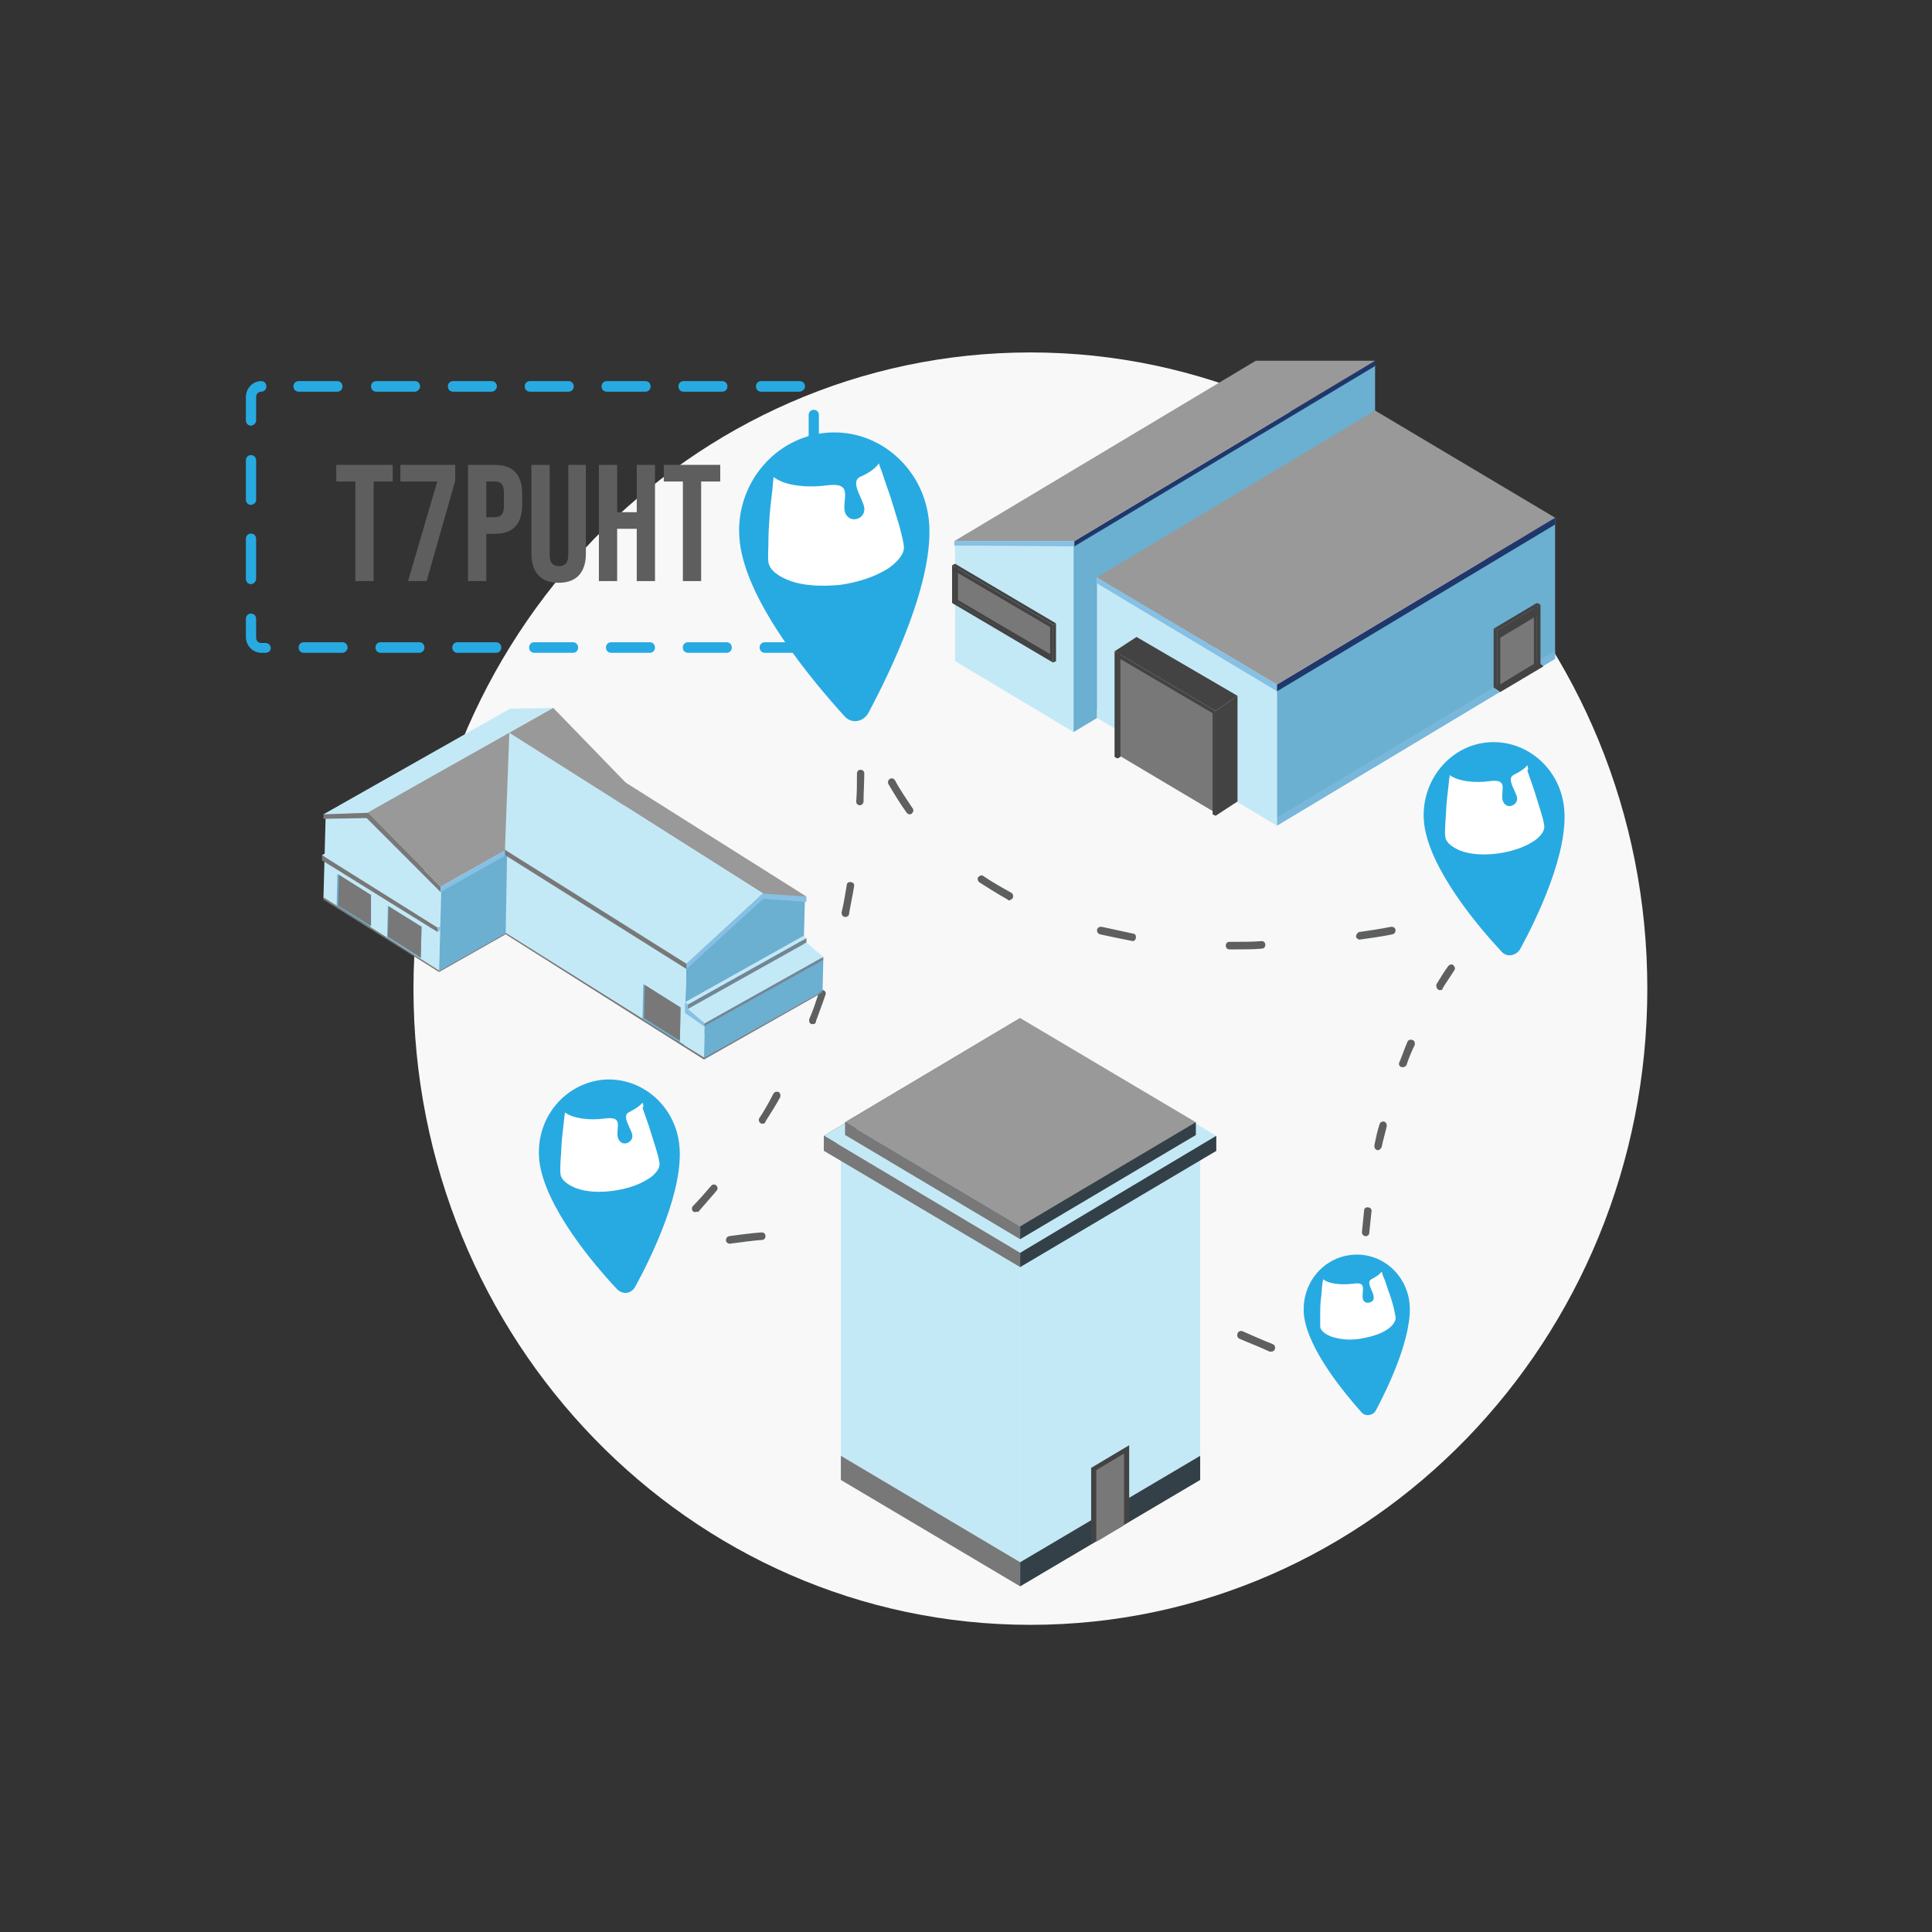<svg width="512" height="512" viewBox="0 0 512 512" fill="none" xmlns="http://www.w3.org/2000/svg">
<rect x="0" y="0" width="512" height="512" fill="#333333" stroke="none"/>
<g id="solutions--property-sector">
<g id="Group">
<path id="Vector" d="M273.067 430.6C363.36 430.6 436.557 355.115 436.557 262C436.557 168.885 363.36 93.4 273.067 93.4C182.773 93.4 109.576 168.885 109.576 262C109.576 355.115 182.773 430.6 273.067 430.6Z" fill="#F8F8F9"/>
<g id="Group_2">
<path id="Vector_2" d="M227.297 183.6C226.715 183.6 226.327 183.2 226.327 182.6C226.327 182 226.133 181.2 226.133 180.6C225.939 179.4 225.939 178.6 225.939 178.6C225.939 178 226.327 177.6 226.909 177.6C227.491 177.6 227.879 178 227.879 178.4C227.879 179 228.073 179.6 228.073 180.4C228.073 181 228.267 181.6 228.267 182.4C228.267 183 228.073 183.4 227.491 183.6H227.297Z" fill="#5E5F5F"/>
<path id="Vector_3" d="M267.442 238.6C267.248 238.6 267.055 238.6 267.055 238.4C264.533 237 262.012 235.4 259.491 233.8C259.103 233.4 258.909 232.8 259.297 232.4C259.685 232 260.267 231.8 260.655 232.2C262.982 233.8 265.503 235.2 268.024 236.6C268.412 236.8 268.606 237.4 268.412 238C268.024 238.4 267.636 238.6 267.442 238.6ZM241.067 215.8C240.679 215.8 240.485 215.6 240.291 215.4C238.545 213 236.994 210.4 235.442 207.8C235.248 207.4 235.248 206.8 235.83 206.4C236.218 206.2 236.8 206.2 237.188 206.8C238.545 209.4 240.291 211.8 241.842 214.2C242.23 214.6 242.036 215.2 241.648 215.6C241.455 215.8 241.261 215.8 241.067 215.8Z" fill="#5E5F5F"/>
<path id="Vector_4" d="M327.37 251.6H325.818C325.236 251.6 324.848 251.2 324.848 250.6C324.848 250 325.236 249.6 325.818 249.6H327.176C329.503 249.6 331.83 249.6 334.351 249.4C334.933 249.4 335.321 249.8 335.321 250.4C335.321 251 334.933 251.4 334.351 251.4C332.218 251.6 329.697 251.6 327.37 251.6ZM300.218 249.4C300.024 249.4 300.024 249.4 300.218 249.4C297.115 248.8 294.206 248.2 291.491 247.6C290.909 247.4 290.715 247 290.715 246.4C290.909 245.8 291.297 245.6 291.879 245.6C294.594 246.2 297.503 246.8 300.218 247.4C300.8 247.4 301.188 248 300.994 248.6C300.994 249 300.606 249.4 300.218 249.4ZM360.339 249C359.951 249 359.37 248.6 359.37 248.2C359.37 247.6 359.758 247.2 360.145 247C362.861 246.6 365.77 246.2 368.679 245.6C369.261 245.6 369.648 245.8 369.842 246.4C369.842 247 369.648 247.4 369.067 247.6C366.158 248.2 363.248 248.6 360.339 249C360.533 249 360.533 249 360.339 249Z" fill="#5E5F5F"/>
<path id="Vector_5" d="M395.248 244.4C395.054 244.4 394.667 244.4 394.473 244.2C394.085 243.8 394.085 243.2 394.473 242.8L394.667 242.6H394.473C393.891 242.8 393.503 242.4 393.309 241.8C393.115 241.2 393.503 240.8 394.085 240.6C395.248 240.2 396.606 240 397.77 239.6C398.158 239.4 398.739 239.8 398.933 240.2C399.127 240.6 399.127 241.2 398.739 241.4C398.739 241.4 397.77 242.4 396.024 244C395.83 244.2 395.636 244.4 395.248 244.4Z" fill="#5E5F5F"/>
<path id="Vector_6" d="M371.782 282.8C371.588 282.8 371.588 282.8 371.394 282.8C370.812 282.6 370.618 282 370.812 281.6C371.588 279.8 372.17 278 372.945 276.2C373.139 275.6 373.721 275.4 374.303 275.6C374.885 275.8 375.079 276.4 374.885 277C374.109 278.6 373.333 280.4 372.751 282.2C372.557 282.6 372.17 282.8 371.782 282.8ZM381.673 262.4C381.479 262.4 381.285 262.4 381.091 262.2C380.703 262 380.509 261.2 380.703 260.8C381.673 259.2 382.642 257.6 383.806 256C384.194 255.6 384.776 255.4 385.163 255.8C385.551 256.2 385.745 256.8 385.357 257.2C384.388 258.8 383.224 260.4 382.254 262C382.448 262.2 382.06 262.4 381.673 262.4Z" fill="#5E5F5F"/>
<path id="Vector_7" d="M361.697 350.4C361.115 350.4 360.727 350 360.727 349.4C360.533 347.4 360.533 345.6 360.533 343.6C360.533 343 360.921 342.6 361.503 342.6C362.085 342.6 362.473 343 362.473 343.6C362.473 345.4 362.667 347.4 362.667 349.4C362.667 350 362.279 350.4 361.697 350.4ZM361.891 327.6C361.891 327.6 361.891 327.4 361.891 327.6C361.309 327.6 360.921 327 360.921 326.6C361.115 324.6 361.309 322.8 361.503 320.8C361.503 320.2 362.085 319.8 362.667 320C363.248 320 363.636 320.6 363.442 321.2C363.248 323 363.054 325 362.861 326.8C362.861 327.2 362.473 327.6 361.891 327.6ZM365.188 304.8H364.994C364.412 304.6 364.218 304.2 364.218 303.6C364.606 301.6 364.994 299.8 365.576 298C365.77 297.4 366.157 297.2 366.739 297.2C367.321 297.4 367.515 297.8 367.515 298.4C367.127 300.2 366.545 302 366.157 304C365.964 304.4 365.576 304.8 365.188 304.8Z" fill="#5E5F5F"/>
<path id="Vector_8" d="M363.83 371.6C363.636 371.6 363.442 371.6 363.442 371.4C363.442 371.4 362.279 370.8 359.952 369.6C359.564 369.4 359.37 368.8 359.564 368.2C359.758 367.6 360.339 367.6 360.921 367.8C361.503 368.2 362.085 368.4 362.667 368.8C362.667 368.2 362.473 367.4 362.473 366.8C362.473 366.2 362.861 365.8 363.248 365.6C363.83 365.6 364.218 366 364.412 366.4C364.606 367.8 364.8 369 364.994 370.4C364.994 370.8 364.994 371.2 364.606 371.4C364.218 371.4 364.024 371.6 363.83 371.6Z" fill="#5E5F5F"/>
<path id="Vector_9" d="M336.873 358.2C336.679 358.2 336.679 358.2 336.485 358.2C333.964 357 331.248 356 328.533 354.8C327.951 354.6 327.757 354 327.951 353.4C328.145 352.8 328.727 352.6 329.309 352.8C332.024 354 334.739 355.2 337.26 356.2C337.842 356.4 338.036 357 337.842 357.6C337.648 358 337.26 358.2 336.873 358.2ZM304.485 345.4C304.291 345.4 304.291 345.4 304.097 345.4C301.382 344.4 298.667 343.6 295.951 342.6C295.37 342.4 295.176 341.8 295.37 341.4C295.564 340.8 296.145 340.6 296.533 340.8C299.248 341.8 302.157 342.6 304.873 343.6C305.454 343.8 305.648 344.4 305.454 344.8C305.261 345 304.873 345.4 304.485 345.4Z" fill="#5E5F5F"/>
<path id="Vector_10" d="M271.127 335.2H270.933C268.218 334.6 265.309 333.8 262.4 333.2C261.818 333 261.624 332.6 261.624 332C261.818 331.4 262.206 331.2 262.788 331.2C265.697 331.8 268.412 332.4 271.321 333.2C271.903 333.4 272.097 333.8 272.097 334.4C271.903 335 271.515 335.2 271.127 335.2ZM193.358 329.6C192.97 329.6 192.388 329.2 192.388 328.8C192.388 328.2 192.582 327.8 193.164 327.6C196.073 327.2 198.982 326.8 201.891 326.6C202.473 326.6 202.861 327 202.861 327.6C202.861 328.2 202.473 328.6 201.891 328.6C199.176 328.8 196.461 329.2 193.358 329.6C193.551 329.6 193.551 329.6 193.358 329.6ZM236.8 329C233.697 328.6 230.788 328.4 228.073 328.2C227.491 328.2 227.103 327.6 227.103 327.2C227.103 326.8 227.491 326.2 228.073 326.2C230.982 326.4 233.891 326.6 236.8 327C237.382 327 237.77 327.6 237.576 328C237.77 328.6 237.382 329 236.8 329Z" fill="#5E5F5F"/>
<path id="Vector_11" d="M164.848 338.2C164.461 338.2 164.073 338 164.073 337.6C163.879 337.2 164.073 336.6 164.461 336.2C164.461 336.2 165.624 335.4 167.564 334C167.951 333.6 168.533 333.8 168.921 334.2C169.115 334.4 169.115 334.6 169.115 334.6C169.309 334.8 169.309 334.8 169.503 335C169.697 335.6 169.503 336 168.921 336.4C167.758 337 166.594 337.4 165.43 338C165.042 338.2 164.848 338.2 164.848 338.2Z" fill="#5E5F5F"/>
<path id="Vector_12" d="M184.242 321.2C184.048 321.2 183.661 321.2 183.661 321C183.273 320.6 183.273 320 183.661 319.6C185.406 317.8 186.958 316 188.509 314.2C188.897 313.8 189.479 313.8 189.867 314.2C190.254 314.6 190.254 315.2 189.867 315.6C188.315 317.4 186.57 319.4 185.018 321.2C184.63 321 184.436 321.2 184.242 321.2ZM202.085 297.8C201.891 297.8 201.697 297.8 201.503 297.6C201.115 297.4 200.921 296.6 201.309 296.2C202.667 294.2 203.83 292 204.994 289.8C205.188 289.4 205.77 289.2 206.351 289.4C206.739 289.6 206.933 290.2 206.739 290.8C205.576 293 204.218 295 202.861 297.2C202.861 297.6 202.473 297.8 202.085 297.8Z" fill="#5E5F5F"/>
<path id="Vector_13" d="M215.467 271.4C215.273 271.4 215.273 271.4 215.079 271.4C214.497 271.2 214.303 270.6 214.497 270C215.467 267.8 216.242 265.4 217.018 263C217.212 262.4 217.794 262.2 218.182 262.4C218.764 262.6 218.958 263.2 218.764 263.6C217.988 266 217.018 268.4 216.242 270.6C216.242 271.2 215.854 271.4 215.467 271.4ZM224 243H223.806C223.224 242.8 223.03 242.4 223.03 241.8C223.612 239.4 224 237 224.388 234.6C224.388 234 224.97 233.6 225.551 233.8C226.133 233.8 226.521 234.4 226.327 235C225.939 237.4 225.358 240 224.97 242.4C224.97 242.6 224.582 243 224 243ZM227.879 213.4C227.297 213.4 226.909 213 226.909 212.4C227.103 210 227.103 207.4 227.103 205C227.103 204.4 227.491 204 228.073 204C228.654 204 229.042 204.4 229.042 205C229.042 207.4 228.848 210 228.848 212.4C228.848 213 228.267 213.4 227.879 213.4Z" fill="#5E5F5F"/>
</g>
<g id="Group_3">
<g id="Group_4">
<g id="Group_5">
<g id="Group_6">
<path id="Vector_14" d="M270.351 414L318.061 385.8V306L270.351 334.2V414Z" fill="#C4E9F6"/>
<path id="Vector_15" d="M270.351 420.4L318.061 392.2V385.8L270.351 414V420.4Z" fill="#334048"/>
<g id="Group_7">
<path id="Vector_16" d="M289.164 409.2L299.248 403.2V383L289.164 389V409.2Z" fill="#434343"/>
<path id="Vector_17" d="M297.891 404.2V385.2L290.521 389.6V408.6L297.891 404.2Z" fill="#787878"/>
</g>
</g>
<g id="Group_8">
<path id="Vector_18" d="M222.836 385.8L270.351 414V334.2L222.836 306V385.8Z" fill="#C4E9F6"/>
<path id="Vector_19" d="M222.836 392.2L270.351 420.4V414L222.836 385.8V392.2Z" fill="#787878"/>
</g>
</g>
<g id="Group_9">
<g id="Group_10">
<path id="Vector_20" d="M218.376 305L270.351 274V270L218.376 301V305Z" fill="#3F4D57"/>
<path id="Vector_21" d="M218.376 301L270.351 332L322.327 305V301L270.351 270L218.376 301Z" fill="#C4E9F6"/>
<path id="Vector_22" d="M270.351 335.8L322.327 305V301L270.351 332V335.8Z" fill="#334048"/>
<path id="Vector_23" d="M218.376 305L270.351 335.8V332L218.376 301V305Z" fill="#787878"/>
</g>
<g id="Group_11">
<path id="Vector_24" d="M224 300.8L270.352 273.2V269.8L224 297.4V300.8Z" fill="#3F4D57"/>
<path id="Vector_25" d="M224 297.4L270.352 325L316.897 300.8V297.4L270.352 269.8L224 297.4Z" fill="#999999"/>
<path id="Vector_26" d="M270.352 328.4L316.897 300.8V297.4L270.352 325V328.4Z" fill="#334048"/>
<path id="Vector_27" d="M224 300.8L270.352 328.4V325L224 297.4V300.8Z" fill="#787878"/>
</g>
</g>
</g>
</g>
<g id="Group_12">
<g id="Group_13">
<path id="Vector_28" d="M253.091 175.2L284.509 194V144.8L253.091 144.6V175.2Z" fill="#C4E9F6"/>
<path id="Vector_29" d="M364.412 96.8L284.509 144.8V194L364.412 146.2V96.8Z" fill="#6BAFD1"/>
</g>
<g id="Group_14">
<path id="Vector_30" d="M290.715 190.2L338.424 218.8V181.4L290.715 153V190.2Z" fill="#C4E9F6"/>
<path id="Vector_31" d="M412.121 137.2L338.424 181.4V218.8L412.121 174.6V137.2Z" fill="#6BAFD1"/>
<path id="Vector_32" d="M290.715 154.6L338.424 183.2V181.4L290.715 153V154.6Z" fill="#86C0E4"/>
<path id="Vector_33" d="M412.121 137.2L338.424 181.4V183.2L412.121 139V137.2Z" fill="#1F376B"/>
<path id="Vector_34" d="M290.715 190.2L338.424 218.8V216.6L290.715 188.2V190.2Z" fill="#C4E9F6"/>
<path id="Vector_35" opacity="0.5" d="M412.121 172.4L338.424 216.6V218.8L412.121 174.6V172.4Z" fill="#86C0E4"/>
<path id="Vector_36" d="M364.412 108.8L290.715 153L338.424 181.4L412.121 137.2L364.412 108.8Z" fill="#999999"/>
</g>
<g id="Group_15">
<path id="Vector_37" d="M295.564 172.8V199.6L322.133 215.4V188.6L295.564 172.8Z" fill="#787878"/>
<path id="Vector_38" d="M327.951 212.4L322.133 216.2V188.4L327.951 184.4V212.4Z" fill="#434343"/>
<path id="Vector_39" d="M296.921 200.6L296.145 201V173L296.921 172.6V200.6Z" fill="#434343"/>
<path id="Vector_40" d="M301.188 168.8L295.37 172.6L322.133 188.4L327.951 184.4L301.188 168.8Z" fill="#434343"/>
<path id="Vector_41" d="M322.133 188.4L295.37 172.6V200.6L296.145 201V174.2L321.357 189V215.8L322.133 216.2V188.4Z" fill="#434343"/>
</g>
<g id="Group_16">
<path id="Vector_42" d="M252.509 150.2V159L279.079 174.6V165.8L252.509 150.2Z" fill="#787878"/>
<path id="Vector_43" d="M279.854 175.2L279.079 175.6V165.6L279.854 165.2V175.2Z" fill="#434343"/>
<path id="Vector_44" d="M253.867 159.8L253.091 160.4V150.4L253.867 149.8V159.8Z" fill="#434343"/>
<path id="Vector_45" d="M253.091 149.4L252.315 149.8L279.079 165.6L279.854 165.2L253.091 149.4Z" fill="#434343"/>
<path id="Vector_46" d="M253.867 159L253.091 159.4L278.303 174.4L279.079 173.8L253.867 159Z" fill="#434343"/>
<path id="Vector_47" d="M252.315 149.8V159.8L279.079 175.6V165.6L252.315 149.8ZM253.091 159.4V151.4L278.303 166.2V174.2L253.091 159.4Z" fill="#434343"/>
</g>
<g id="Group_17">
<path id="Vector_48" d="M252.897 144.6L284.703 144.8V143.4H252.897V144.6Z" fill="#86C0E4"/>
<path id="Vector_49" d="M364.412 95.6L284.703 143.4V144.8L364.412 97V95.6Z" fill="#1F376B"/>
<path id="Vector_50" d="M332.8 95.6L252.897 143.4H284.703L364.412 95.6H332.8Z" fill="#999999"/>
</g>
<g id="Group_18">
<path id="Vector_51" d="M407.467 175.2L409.018 176.6L397.576 183.4L396.024 182.2L407.467 175.2Z" fill="#434343"/>
<path id="Vector_52" d="M408.048 160.6V175L396.8 181.8V167.4L408.048 160.6Z" fill="#787878"/>
<path id="Vector_53" d="M395.83 182.2L396.8 182.8V167L395.83 166.6V182.2Z" fill="#434343"/>
<path id="Vector_54" d="M406.497 176L407.273 176.6V160.8L406.497 160.2V176Z" fill="#434343"/>
<path id="Vector_55" d="M407.273 159.8L408.242 160.2L396.8 167L395.83 166.6L407.273 159.8Z" fill="#434343"/>
<path id="Vector_56" d="M396.8 167.2V167L408.242 160.2V176L407.273 176.6V163.2L397.576 169V182.2L396.8 182.8V167.2Z" fill="#434343"/>
</g>
</g>
<g id="Group_19">
<g id="Group_20">
<g id="Group_21">
<g id="Group_22">
<g id="Group_23">
<path id="Vector_57" d="M116.364 257.2L85.721 238L86.303 216.2L97.745 216L116.945 235.2L116.364 257.2Z" fill="#C4E9F6"/>
<path id="Vector_58" d="M116.364 257.2L165.042 229.6L165.624 207.8L116.945 235.2L116.364 257.2Z" fill="#6BAFD1"/>
</g>
<g id="Group_24">
<path id="Vector_59" d="M95.224 216.8L85.721 215.8L135.176 187.8L146.618 187.6L95.224 216.8Z" fill="#C4E9F6"/>
<path id="Vector_60" d="M97.358 215.4L116.751 235L165.818 207.4L146.618 187.6L97.358 215.4Z" fill="#999999"/>
<path id="Vector_61" d="M97.358 215.4L85.721 215.8V217L97.164 216.8L116.751 236.4V235L97.358 215.4Z" fill="#787878"/>
<path id="Vector_62" d="M166.012 208.6L165.818 207.4L116.751 235V236.4L166.012 208.6Z" fill="#86C0E4"/>
</g>
<g id="Group_25">
<path id="Vector_63" d="M85.333 226.6V228L115.976 247V245.8L85.333 226.6Z" fill="#787878"/>
<g id="Group_26">
<path id="Vector_64" d="M115.976 245.8V247L116.558 246.6L116.751 245.4L115.976 245.8Z" fill="#86C0E4"/>
</g>
<path id="Vector_65" d="M85.333 226.6L86.109 226.2L116.751 245.4L115.976 245.8L85.333 226.6Z" fill="#C4E9F6"/>
</g>
</g>
<g id="Group_27">
<g id="Group_28">
<path id="Vector_66" d="M181.333 277L212.751 259.4L213.333 237.6L201.891 236.8L181.915 255.2L181.333 277Z" fill="#6BAFD1"/>
<path id="Vector_67" d="M181.333 277L134.012 247.2L134.4 225.4L181.915 255.2L181.333 277Z" fill="#C4E9F6"/>
<path id="Vector_68" d="M186.57 280.2V280.8L134.012 247.6V247.2L186.57 280.2Z" fill="#787878"/>
</g>
<g id="Group_29">
<g id="Group_30">
<path id="Vector_69" d="M180.17 276.2L170.279 270L170.473 260.8L180.364 267L180.17 276.2Z" fill="#6BAFD1"/>
<g id="Group_31">
<path id="Vector_70" d="M170.667 269.8L170.86 261L180.363 267L180.17 275.8L170.667 269.8Z" fill="#787878"/>
</g>
</g>
</g>
<g id="Group_32">
<path id="Vector_71" d="M204.412 238.2L213.721 237.6L165.818 207.4L134.982 194.2L204.412 238.2Z" fill="#999999"/>
<path id="Vector_72" d="M202.279 236.8L181.915 255.4L133.818 225.2L134.982 194.2L202.279 236.8Z" fill="#C4E9F6"/>
<path id="Vector_73" d="M202.085 236.8L213.721 237.6V239L202.279 238.2L181.915 256.8V255.4L202.085 236.8Z" fill="#86C0E4"/>
<path id="Vector_74" d="M133.818 226.6V225.2L181.915 255.4V256.8L133.818 226.6Z" fill="#787878"/>
</g>
<path id="Vector_75" d="M186.764 271.8L186.57 280.2L181.333 277L181.527 268.4L186.764 271.8Z" fill="#C4E9F6"/>
<path id="Vector_76" d="M218.182 254.2L186.764 271.8L186.57 280.2L217.988 262.6L218.182 254.2Z" fill="#6BAFD1"/>
<g id="Group_33">
<path id="Vector_77" d="M218.182 254.4L213.721 250.6L181.527 267V268.4L186.57 272L218.182 254.4Z" fill="#86C0E4"/>
<path id="Vector_78" d="M213.721 248.6V249.8L182.303 267.4V266.2L213.721 248.6Z" fill="#728694"/>
<g id="Group_34">
<path id="Vector_79" d="M182.303 266V267.4L181.527 267V265.6L182.303 266Z" fill="#86C0E4"/>
</g>
<path id="Vector_80" d="M213.721 248.6L212.945 248L181.527 265.6L182.303 266.2L213.721 248.6Z" fill="#C4E9F6"/>
<path id="Vector_81" d="M218.182 253.6L213.721 249.8L182.303 267.4L186.764 271.2L218.182 253.6Z" fill="#C4E9F6"/>
<path id="Vector_82" d="M218.182 254.4V253.6L186.764 271.2L186.57 272L218.182 254.4Z" fill="#728694"/>
</g>
</g>
</g>
<g id="Group_35">
<g id="Group_36">
<path id="Vector_83" d="M111.515 254L102.594 248.4L102.788 240L111.709 245.6L111.515 254Z" fill="#6BAFD1"/>
<g id="Group_37">
<path id="Vector_84" d="M102.788 248.2L102.982 240.2L111.709 245.6L111.515 253.8L102.788 248.2Z" fill="#787878"/>
</g>
</g>
</g>
<g id="Group_38">
<g id="Group_39">
<path id="Vector_85" d="M98.133 245.8L89.212 240L89.406 231.6L98.327 237.2L98.133 245.8Z" fill="#6BAFD1"/>
<g id="Group_40">
<path id="Vector_86" d="M89.6 240L89.794 231.8L98.327 237.2V245.4L89.6 240Z" fill="#787878"/>
</g>
</g>
</g>
<path id="Vector_87" d="M186.57 280.2V280.8L217.988 263V262.6L186.57 280.2Z" fill="#728694"/>
<path id="Vector_88" d="M85.721 237.8L116.364 257.2V257.6L85.721 238.4V237.8Z" fill="#787878"/>
<path id="Vector_89" d="M116.364 257.2V257.6L134.012 247.6V247.2L116.364 257.2Z" fill="#728694"/>
</g>
</g>
<g id="Group_41">
<path id="Vector_90" d="M168.339 341C172.606 333.2 181.527 315 179.976 303C178.618 292.4 169.309 285 159.224 286.2C148.945 287.6 141.77 297 142.933 307.6C144.291 319.6 157.285 335 163.297 341.4C164.848 343.2 167.176 343 168.339 341Z" fill="#27AAE1"/>
<path id="Vector_91" d="M170.279 292.2C169.503 293.2 168.145 294 166.594 294.8C164.654 295.8 167.37 299.2 167.564 300.8C167.758 301.8 166.982 302.8 165.818 303C164.848 303.2 163.879 302.4 163.685 301.2C163.297 298.6 165.236 295.8 160.388 296.4C156.121 297 151.854 296.4 149.721 294.8C149.721 295.4 149.527 295.8 149.527 296.4C149.333 298.2 149.139 299.8 148.945 301.6C148.751 303.6 148.751 305.4 148.558 307.4C148.558 308.6 148.364 310 148.558 311.2C148.751 313 151.079 314.2 152.436 314.8C155.539 316 159.224 316 162.327 315.6C165.43 315.2 169.115 314.2 171.83 312.4C173.188 311.6 175.127 309.8 174.739 308C174.545 306.8 174.158 305.4 173.77 304.2C173.188 302.4 172.606 300.4 172.024 298.6C171.442 297 170.861 295.2 170.279 293.6C170.667 293.2 170.473 292.8 170.279 292.2Z" fill="white"/>
</g>
<g id="Group_42">
<path id="Vector_92" d="M402.812 251.6C407.079 243.8 416 225.6 414.448 213.6C413.091 203 403.782 195.6 393.697 196.8C383.612 198 376.242 207.6 377.406 218.2C378.764 230.2 391.758 245.6 397.77 252C399.127 253.8 401.648 253.4 402.812 251.6Z" fill="#27AAE1"/>
<path id="Vector_93" d="M404.751 202.8C403.976 203.8 402.618 204.6 401.067 205.4C399.127 206.4 401.842 209.8 402.036 211.4C402.23 212.4 401.454 213.4 400.291 213.6C399.321 213.8 398.351 213 398.158 211.8C397.77 209.2 399.709 206.4 394.861 207C390.594 207.6 386.327 207 384.194 205.4C384.194 206 384 206.4 384 207C383.806 208.8 383.612 210.4 383.418 212.2C383.224 214.2 383.224 216 383.03 218C383.03 219.2 382.836 220.6 383.03 221.8C383.224 223.6 385.551 224.8 386.909 225.4C390.012 226.6 393.697 226.6 396.8 226.2C399.903 225.8 403.588 224.8 406.303 223C407.661 222.2 409.6 220.4 409.212 218.6C409.018 217.4 408.63 216 408.242 214.8C407.661 213 407.079 211 406.497 209.2C405.915 207.6 405.333 205.8 404.751 204.2C405.139 203.8 404.945 203.4 404.751 202.8Z" fill="white"/>
</g>
<g id="Group_43">
<path id="Vector_94" d="M364.606 373.8C367.709 368 374.497 354 373.527 345.2C372.558 337.2 365.576 331.6 357.818 332.6C350.061 333.6 344.63 340.8 345.6 348.8C346.764 357.8 356.461 369.4 360.921 374.4C361.891 375.4 363.83 375.2 364.606 373.8Z" fill="#27AAE1"/>
<path id="Vector_95" d="M366.158 337C365.576 337.8 364.606 338.4 363.442 339C361.891 339.8 364.024 342.4 364.024 343.6C364.218 344.4 363.636 345.2 362.667 345.2C361.891 345.4 361.115 344.8 361.115 343.8C360.921 341.8 362.279 339.6 358.594 340.2C355.297 340.6 352 340.2 350.642 339C350.642 339.4 350.448 339.8 350.448 340.2C350.254 341.6 350.254 342.8 350.061 344.2C349.867 345.6 349.867 347.2 349.867 348.6C349.867 349.6 349.867 350.6 349.867 351.6C350.061 353 351.806 353.8 352.776 354.2C355.103 355 357.818 355.2 360.339 354.8C362.667 354.4 365.382 353.8 367.515 352.4C368.485 351.8 370.036 350.4 369.842 349C369.648 348 369.454 347 369.261 346.2C368.873 344.8 368.485 343.4 367.903 342C367.515 340.8 367.127 339.4 366.545 338.2C366.351 337.8 366.351 337.4 366.158 337Z" fill="white"/>
</g>
<path id="otp-code-holder" d="M212.945 173H202.667C201.891 173 201.309 172.4 201.309 171.6C201.309 170.8 201.891 170.2 202.667 170.2H212.945C213.721 170.2 214.303 170.8 214.303 171.6C214.303 172.4 213.721 173 212.945 173ZM192.582 173H182.303C181.527 173 180.945 172.4 180.945 171.6C180.945 170.8 181.527 170.2 182.303 170.2H192.582C193.358 170.2 193.939 170.8 193.939 171.6C193.939 172.4 193.358 173 192.582 173ZM172.218 173H161.939C161.164 173 160.582 172.4 160.582 171.6C160.582 170.8 161.164 170.2 161.939 170.2H172.218C172.994 170.2 173.576 170.8 173.576 171.6C173.576 172.4 172.994 173 172.218 173ZM151.854 173H141.576C140.8 173 140.218 172.4 140.218 171.6C140.218 170.8 140.8 170.2 141.576 170.2H151.854C152.63 170.2 153.212 170.8 153.212 171.6C153.212 172.4 152.63 173 151.854 173ZM131.491 173H121.212C120.436 173 119.854 172.4 119.854 171.6C119.854 170.8 120.436 170.2 121.212 170.2H131.491C132.267 170.2 132.848 170.8 132.848 171.6C132.848 172.4 132.267 173 131.491 173ZM111.127 173H100.848C100.073 173 99.491 172.4 99.491 171.6C99.491 170.8 100.073 170.2 100.848 170.2H111.127C111.903 170.2 112.485 170.8 112.485 171.6C112.485 172.4 111.903 173 111.127 173ZM90.764 173H80.485C79.709 173 79.127 172.4 79.127 171.6C79.127 170.8 79.709 170.2 80.485 170.2H90.764C91.539 170.2 92.121 170.8 92.121 171.6C92.121 172.4 91.345 173 90.764 173ZM70.4 173H69.236C67.103 173 65.164 171.2 65.164 168.8V164C65.164 163.2 65.745 162.6 66.521 162.6C67.297 162.6 67.879 163.2 67.879 164V169C67.879 169.8 68.46 170.4 69.236 170.4H70.4C71.176 170.4 71.757 171 71.757 171.8C71.757 172.6 70.982 173 70.4 173ZM215.661 164C214.885 164 214.303 163.4 214.303 162.6V152C214.303 151.2 214.885 150.6 215.661 150.6C216.436 150.6 217.018 151.2 217.018 152V162.6C217.018 163.4 216.436 164 215.661 164ZM66.521 154.8C65.745 154.8 65.164 154.2 65.164 153.4V142.8C65.164 142 65.745 141.4 66.521 141.4C67.297 141.4 67.879 142 67.879 142.8V153.4C67.879 154.2 67.103 154.8 66.521 154.8ZM215.661 143C214.885 143 214.303 142.4 214.303 141.6V131C214.303 130.2 214.885 129.6 215.661 129.6C216.436 129.6 217.018 130.2 217.018 131V141.6C217.018 142.4 216.436 143 215.661 143ZM66.521 133.8C65.745 133.8 65.164 133.2 65.164 132.4V122C65.164 121.2 65.745 120.6 66.521 120.6C67.297 120.6 67.879 121.2 67.879 122V132.6C67.879 133.2 67.103 133.8 66.521 133.8ZM215.661 122C214.885 122 214.303 121.4 214.303 120.6V110C214.303 109.2 214.885 108.6 215.661 108.6C216.436 108.6 217.018 109.2 217.018 110V120.6C217.018 121.4 216.436 122 215.661 122ZM66.521 112.8C65.745 112.8 65.164 112.2 65.164 111.4V105.2C65.164 103 66.909 101 69.236 101C70.012 101 70.594 101.6 70.594 102.4C70.594 103.2 70.012 103.8 69.236 103.8C68.46 103.8 67.879 104.4 67.879 105.2V111.4C67.879 112.2 67.103 112.8 66.521 112.8ZM211.782 103.8H201.697C200.921 103.8 200.339 103.2 200.339 102.4C200.339 101.6 200.921 101 201.697 101H211.976C212.751 101 213.333 101.6 213.333 102.4C213.333 103.2 212.558 103.8 211.782 103.8ZM191.418 103.8H181.139C180.364 103.8 179.782 103.2 179.782 102.4C179.782 101.6 180.364 101 181.139 101H191.418C192.194 101 192.776 101.6 192.776 102.4C192.776 103.2 192.194 103.8 191.418 103.8ZM171.054 103.8H160.776C160 103.8 159.418 103.2 159.418 102.4C159.418 101.6 160 101 160.776 101H171.054C171.83 101 172.412 101.6 172.412 102.4C172.412 103.2 171.83 103.8 171.054 103.8ZM150.691 103.8H140.412C139.636 103.8 139.054 103.2 139.054 102.4C139.054 101.6 139.636 101 140.412 101H150.691C151.467 101 152.048 101.6 152.048 102.4C152.048 103.2 151.467 103.8 150.691 103.8ZM130.327 103.8H120.048C119.273 103.8 118.691 103.2 118.691 102.4C118.691 101.6 119.273 101 120.048 101H130.327C131.103 101 131.685 101.6 131.685 102.4C131.685 103.2 130.909 103.8 130.327 103.8ZM109.964 103.8H99.685C98.909 103.8 98.327 103.2 98.327 102.4C98.327 101.6 98.909 101 99.685 101H109.964C110.739 101 111.321 101.6 111.321 102.4C111.321 103.2 110.545 103.8 109.964 103.8ZM89.406 103.8H79.127C78.352 103.8 77.77 103.2 77.77 102.4C77.77 101.6 78.352 101 79.127 101H89.406C90.182 101 90.764 101.6 90.764 102.4C90.764 103.2 90.182 103.8 89.406 103.8Z" fill="#27AAE1"/>
<g id="Group_44">
<path id="Vector_96" d="M230.206 188.8C235.83 178.2 248.048 153.4 246.109 137.4C244.364 123.2 231.758 113 217.988 114.8C204.218 116.6 194.327 129.6 196.073 143.8C198.012 160 215.661 180.8 223.612 189.6C225.551 192 228.848 191.4 230.206 188.8Z" fill="#27AAE1"/>
<path id="Vector_97" d="M232.921 122.8C231.952 124.2 230.206 125.4 227.879 126.4C225.164 127.8 228.848 132.4 229.042 134.6C229.236 136 228.267 137.4 226.715 137.6C225.358 137.8 224 136.8 223.806 135.2C223.418 131.8 225.939 127.8 219.345 128.6C213.527 129.4 207.709 128.6 204.994 126.4C204.994 127.2 204.8 127.8 204.8 128.6C204.606 131 204.218 133.4 204.024 135.8C203.83 138.4 203.636 141 203.636 143.8C203.636 145.4 203.442 147.4 203.636 149C204.024 151.4 206.933 153 209.067 153.8C213.139 155.4 218.182 155.4 222.642 155C226.909 154.4 231.758 153 235.442 150.6C237.188 149.4 239.903 147 239.515 144.6C239.321 143 238.739 141 238.352 139.4C237.576 136.8 236.8 134.4 236.024 131.8C235.248 129.6 234.473 127.4 233.697 125C233.503 124.4 233.115 123.6 232.921 122.8Z" fill="white"/>
</g>
</g>
<path id="otp-code" d="M94.176 127.6H89.116V123.2H104.076V127.6H99.016V154H94.176V127.6ZM115.879 127.6H106.111V123.2H120.631V127.424L113.063 154H108.135L115.879 127.6ZM124.036 123.2H131.164C133.57 123.2 135.374 123.845 136.576 125.136C137.779 126.427 138.38 128.319 138.38 130.812V133.848C138.38 136.341 137.779 138.233 136.576 139.524C135.374 140.815 133.57 141.46 131.164 141.46H128.876V154H124.036V123.2ZM131.164 137.06C131.956 137.06 132.543 136.84 132.924 136.4C133.335 135.96 133.54 135.212 133.54 134.156V130.504C133.54 129.448 133.335 128.7 132.924 128.26C132.543 127.82 131.956 127.6 131.164 127.6H128.876V137.06H131.164ZM148.049 154.44C145.702 154.44 143.913 153.78 142.681 152.46C141.449 151.111 140.833 149.189 140.833 146.696V123.2H145.673V147.048C145.673 148.104 145.878 148.867 146.289 149.336C146.729 149.805 147.345 150.04 148.137 150.04C148.929 150.04 149.53 149.805 149.941 149.336C150.381 148.867 150.601 148.104 150.601 147.048V123.2H155.265V146.696C155.265 149.189 154.649 151.111 153.417 152.46C152.185 153.78 150.396 154.44 148.049 154.44ZM158.712 123.2H163.552V135.74H168.744V123.2H173.584V154H168.744V140.14H163.552V154H158.712V123.2ZM180.973 127.6H175.913V123.2H190.873V127.6H185.813V154H180.973V127.6Z" fill="#5E5E5E"/>
</g>
</svg>

